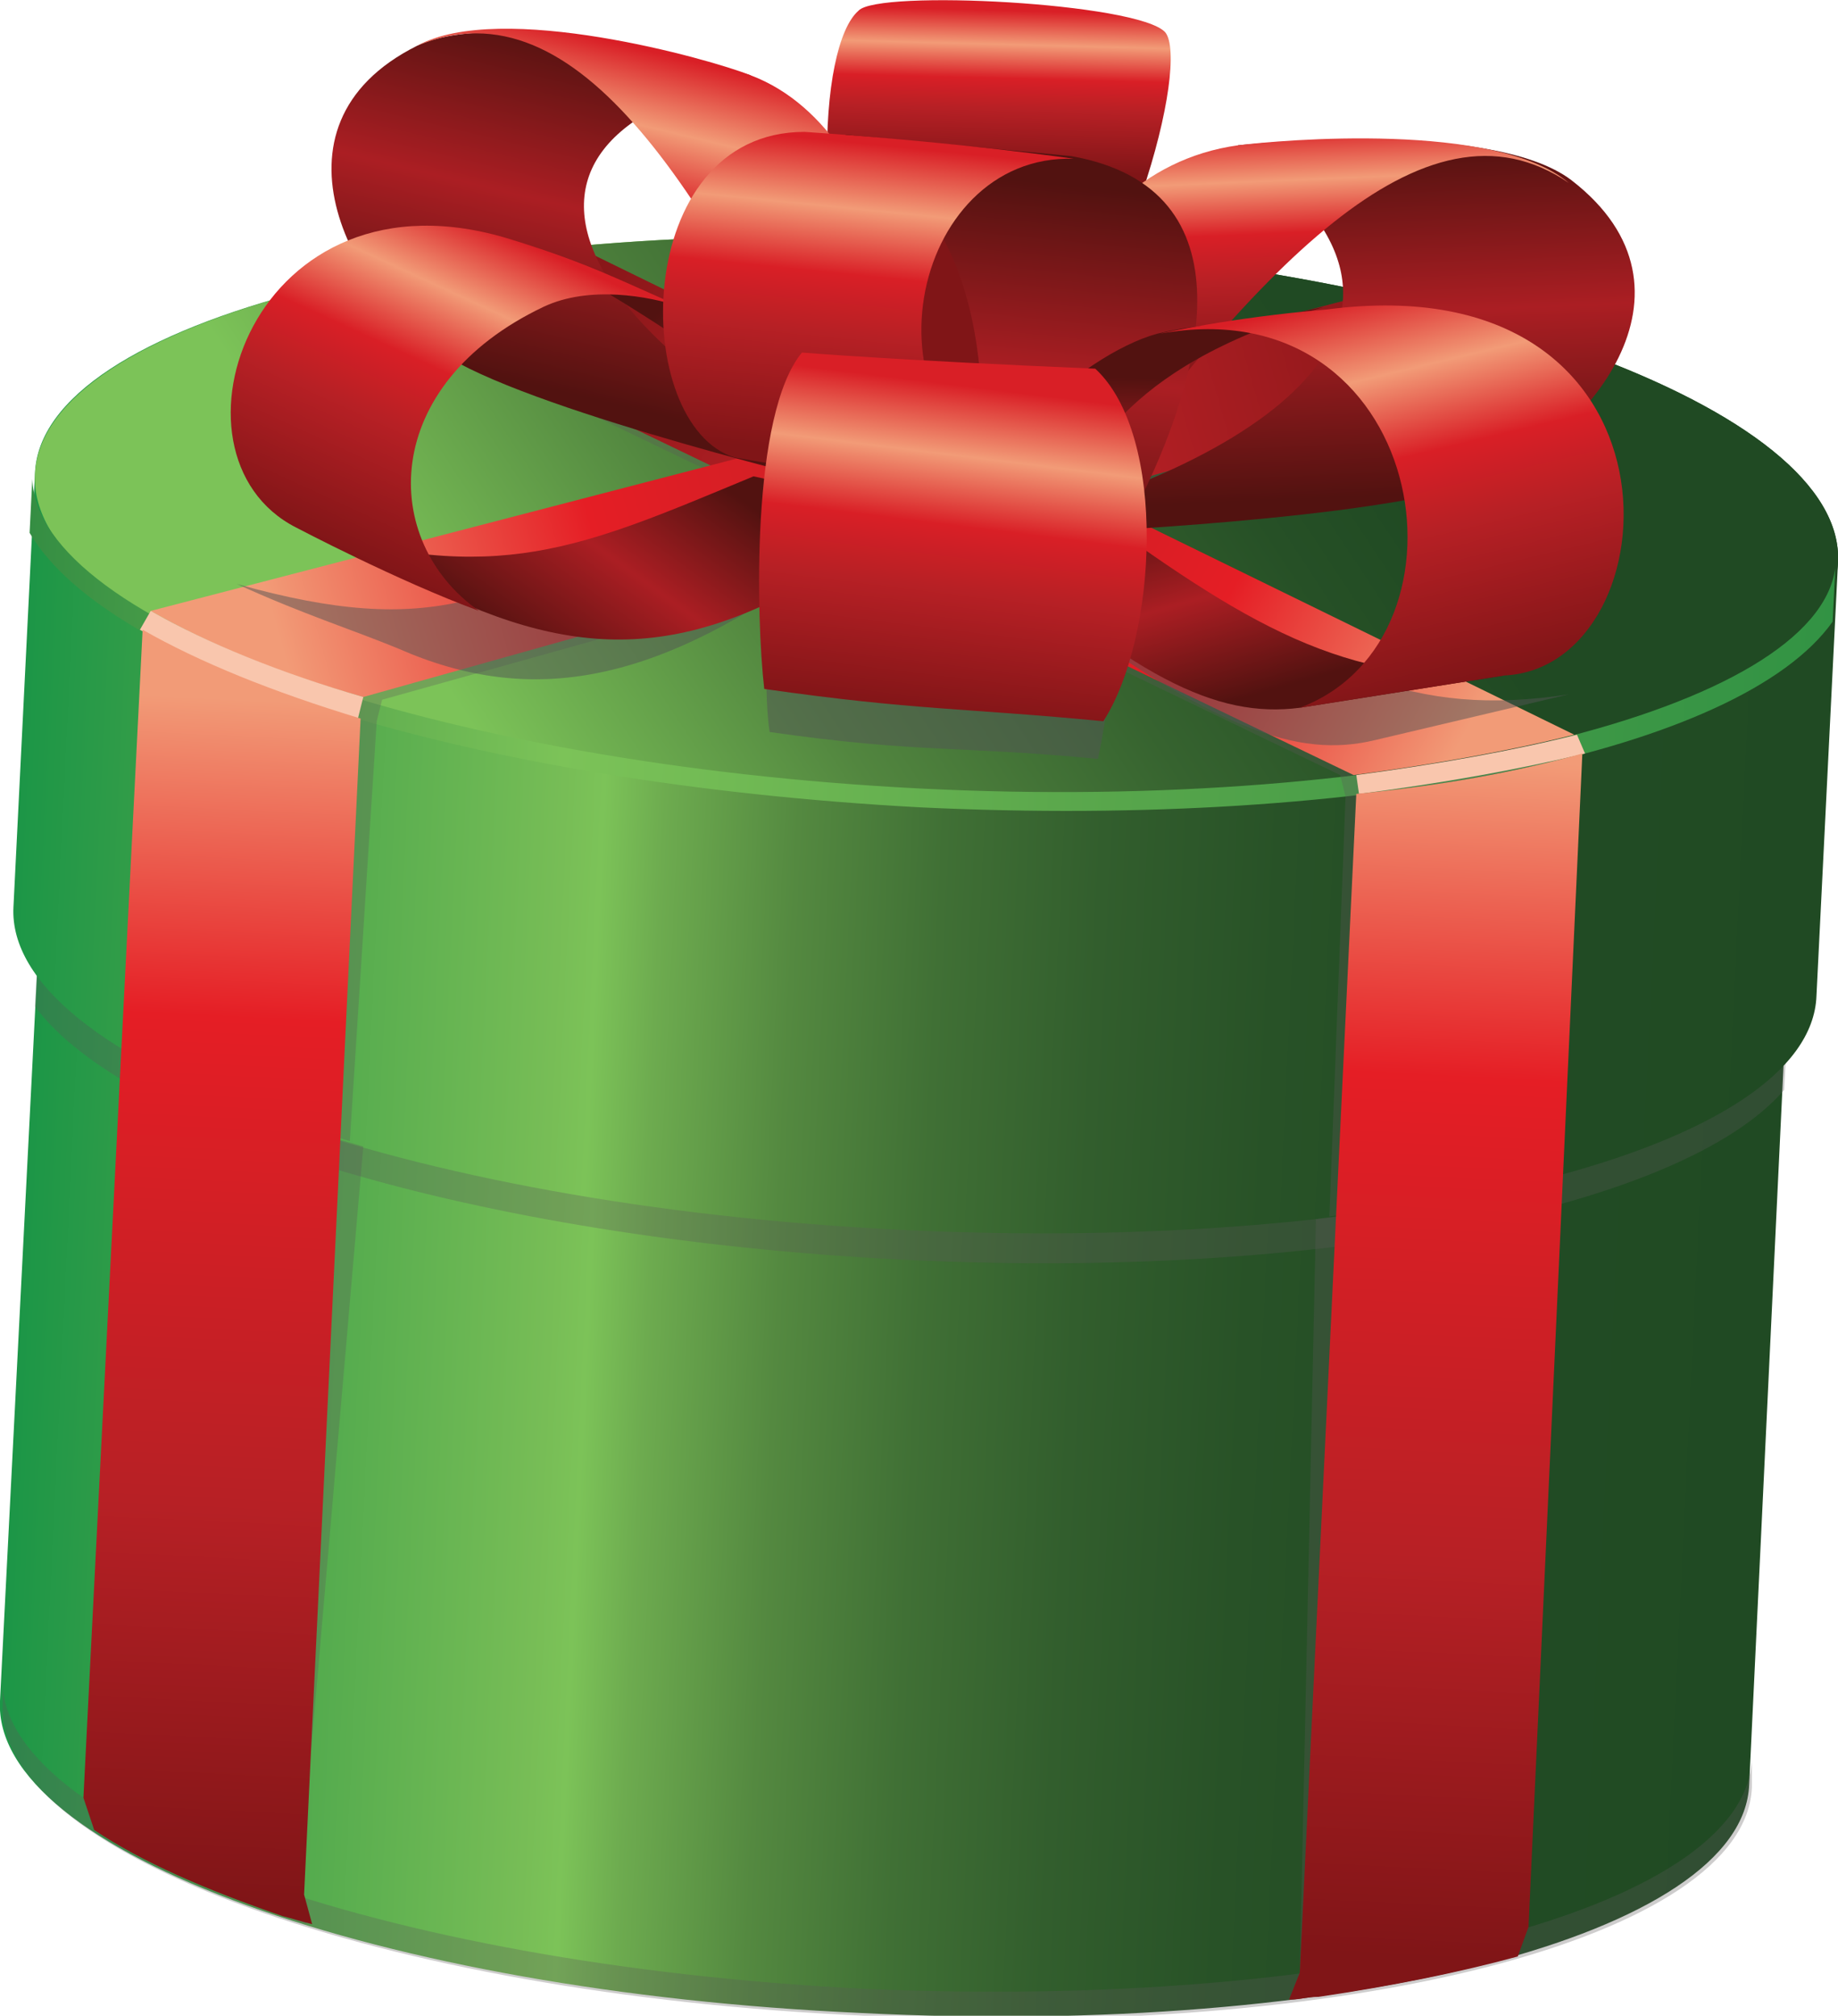 <?xml version="1.0" encoding="utf-8"?>
<!-- Generator: Adobe Illustrator 19.0.0, SVG Export Plug-In . SVG Version: 6.00 Build 0)  -->
<svg version="1.1" id="Layer_1" xmlns="http://www.w3.org/2000/svg" xmlns:xlink="http://www.w3.org/1999/xlink" x="0px" y="0px"
	 viewBox="0 0 68.3 74.9" style="enable-background:new 0 0 68.3 74.9;" xml:space="preserve" preserveAspectRatio="none">
<style type="text/css">
	.st0{fill:url(#SVGID_1_);}
	.st1{opacity:0.3;fill:#5A5858;}
	.st2{fill:url(#SVGID_2_);}
	.st3{fill:url(#SVGID_3_);}
	.st4{fill:url(#SVGID_4_);}
	.st5{fill:#F9C6AD;}
	.st6{fill:url(#SVGID_5_);}
	.st7{fill:url(#SVGID_6_);}
	.st8{fill:url(#SVGID_7_);}
	.st9{fill:url(#SVGID_8_);}
	.st10{fill:url(#SVGID_9_);}
	.st11{fill:url(#SVGID_10_);}
	.st12{fill:url(#SVGID_11_);}
	.st13{fill:url(#SVGID_12_);}
	.st14{filter:url(#Adobe_OpacityMaskFilter);}
	.st15{filter:url(#Adobe_OpacityMaskFilter_1_);}
	.st16{mask:url(#SVGID_13_);fill:url(#SVGID_14_);}
	.st17{opacity:0.5;fill:url(#SVGID_15_);}
	.st18{fill:url(#SVGID_16_);}
	.st19{fill:url(#SVGID_17_);}
	.st20{fill:url(#SVGID_18_);}
	.st21{fill:url(#SVGID_19_);}
	.st22{filter:url(#Adobe_OpacityMaskFilter_2_);}
	.st23{filter:url(#Adobe_OpacityMaskFilter_3_);}
	.st24{mask:url(#SVGID_20_);fill:url(#SVGID_21_);}
	.st25{opacity:0.5;fill:url(#SVGID_22_);}
	.st26{fill:url(#SVGID_23_);}
	.st27{fill:url(#SVGID_24_);}
	.st28{fill:url(#SVGID_25_);}
	.st29{filter:url(#Adobe_OpacityMaskFilter_4_);}
	.st30{filter:url(#Adobe_OpacityMaskFilter_5_);}
	.st31{mask:url(#SVGID_26_);fill:url(#SVGID_27_);}
	.st32{opacity:0.5;fill:url(#SVGID_28_);}
	.st33{fill:url(#SVGID_29_);}
	.st34{fill:url(#SVGID_30_);}
	.st35{fill:url(#SVGID_31_);}
</style>
<g>
	
		<linearGradient id="SVGID_1_" gradientUnits="userSpaceOnUse" x1="79.593" y1="117.776" x2="144.734" y2="117.776" gradientTransform="matrix(0.999 4.880000e-002 -4.880000e-002 0.999 -72.929 -75.064)">
		<stop  offset="0" style="stop-color:#1C9647"/>
		<stop  offset="0.101" style="stop-color:#3EA049"/>
		<stop  offset="0.302" style="stop-color:#77BD56"/>
		<stop  offset="0.324" style="stop-color:#7CC358"/>
		<stop  offset="0.358" style="stop-color:#6DAB4F"/>
		<stop  offset="0.432" style="stop-color:#548940"/>
		<stop  offset="0.513" style="stop-color:#407035"/>
		<stop  offset="0.601" style="stop-color:#325E2D"/>
		<stop  offset="0.699" style="stop-color:#285227"/>
		<stop  offset="0.816" style="stop-color:#224C24"/>
		<stop  offset="1" style="stop-color:#204A23"/>
	</linearGradient>
	<path class="st0" d="M34.7,21.3c-18-0.9-32.8,2.9-33,8.5L0,63.2c-0.3,5.6,14.1,10.8,32,11.6c18,0.9,32.8-2.9,33-8.5l1.6-33.5
		C67,27.4,52.6,22.1,34.7,21.3z"/>
	<g>
		<path class="st1" d="M34.7,21.3c-18-0.9-32.8,2.9-33,8.5l-0.4,7.6C4.7,42,17.7,46,33.4,46.8c15.7,0.8,29.1-1.9,32.9-6.3l0.4-7.6
			C67,27.4,52.6,22.1,34.7,21.3z"/>
		
			<linearGradient id="SVGID_2_" gradientUnits="userSpaceOnUse" x1="78.6" y1="96.986" x2="145.727" y2="96.986" gradientTransform="matrix(0.999 4.880000e-002 -4.880000e-002 0.999 -72.929 -75.064)">
			<stop  offset="0" style="stop-color:#1C9647"/>
			<stop  offset="0.101" style="stop-color:#3EA049"/>
			<stop  offset="0.302" style="stop-color:#77BD56"/>
			<stop  offset="0.324" style="stop-color:#7CC358"/>
			<stop  offset="0.358" style="stop-color:#6DAB4F"/>
			<stop  offset="0.432" style="stop-color:#548940"/>
			<stop  offset="0.513" style="stop-color:#407035"/>
			<stop  offset="0.601" style="stop-color:#325E2D"/>
			<stop  offset="0.699" style="stop-color:#285227"/>
			<stop  offset="0.816" style="stop-color:#224C24"/>
			<stop  offset="1" style="stop-color:#204A23"/>
		</linearGradient>
		<path class="st2" d="M35.3,8.9c-18.5-0.9-33.8,3-34,8.7L0.5,33.7c-0.3,5.7,14.5,11.1,33,12c18.5,0.9,33.8-3,34-8.7l0.8-16.1
			C68.6,15.2,53.8,9.8,35.3,8.9z"/>
		<g>
			
				<linearGradient id="SVGID_3_" gradientUnits="userSpaceOnUse" x1="97.136" y1="99.959" x2="124.205" y2="80.109" gradientTransform="matrix(0.999 4.880000e-002 -4.880000e-002 0.999 -72.929 -75.064)">
				<stop  offset="0" style="stop-color:#7CC358"/>
				<stop  offset="0.333" style="stop-color:#52863F"/>
				<stop  offset="0.624" style="stop-color:#36632F"/>
				<stop  offset="0.856" style="stop-color:#265026"/>
				<stop  offset="1" style="stop-color:#204A23"/>
			</linearGradient>
			<path class="st3" d="M68.3,20.9c-0.3,5.7-15.5,9.6-34,8.7c-18.5-0.9-33.3-6.3-33-12c0.3-5.7,15.5-9.6,34-8.7
				C53.8,9.8,68.6,15.2,68.3,20.9z"/>
		</g>
	</g>
	<g>
		
			<linearGradient id="SVGID_4_" gradientUnits="userSpaceOnUse" x1="78.601" y1="94.378" x2="145.728" y2="94.378" gradientTransform="matrix(0.999 4.880000e-002 -4.880000e-002 0.999 -72.929 -75.064)">
			<stop  offset="0" style="stop-color:#358E43"/>
			<stop  offset="0.3" style="stop-color:#7CC358"/>
			<stop  offset="0.574" style="stop-color:#5BA84C"/>
			<stop  offset="0.837" style="stop-color:#3F9846"/>
			<stop  offset="1" style="stop-color:#329344"/>
		</linearGradient>
		<path class="st4" d="M34.2,30c16.7,0.8,30.5-2.1,33.9-6.9l0.1-2c-0.7,5.3-16.1,9.1-34,8.2c-17.9-0.9-32.8-6.1-33-11.5l-0.1,2
			C4.1,24.9,17.5,29.1,34.2,30z"/>
	</g>
	<path class="st1" d="M13.5,42.6c-3.2-0.9-5.9-2-8.1-3.1l-2.2,27l0.3,1.2c1.7,1.2,4,2.4,6.8,3.4c0.4,0.1,0.7,0.3,1.1,0.4
		c0,0,0,0,0,0l-0.3-1.1L13.5,42.6z"/>
	<path class="st1" d="M48.9,45.3l-0.6,28l-0.4,1c0,0,0.1,0,0.1,0c0.3,0,0.6-0.1,1-0.2c2.7-0.4,5.2-1,7.3-1.7l0.4-1.1l0.6-27.6
		C54.7,44.5,51.9,44.9,48.9,45.3z"/>
	<path class="st1" d="M58.4,28.1c0,0,0.1,0,0.1,0L58,27.3h0L21,9.2c-3.3,0.3-6.4,0.8-9,1.4l37.8,18.2l0.2,0.8l-0.6,15.6
		c3.1-0.4,5.9-0.9,8.4-1.5L58.4,28.1z"/>
	<path class="st5" d="M50.5,29.5c3.1-0.4,5.9-0.9,8.4-1.5l-0.3-0.7c-2.4,0.6-5.2,1.1-8.2,1.5L50.5,29.5z"/>
	<path class="st1" d="M51.4,11.1L6,23l-0.3,0.7L4.8,39.1c2.1,1.2,4.9,2.4,8.2,3.3l1-15.6c-0.7-0.2-0.7-0.2,0,0c0,0,0,0,0,0l0.2-0.8
		l45.5-12.7C57.2,12.5,54.4,11.8,51.4,11.1z"/>
	<path class="st1" d="M32.1,73.9c-18-0.9-32.3-6.1-32-11.6l0,1c-0.3,5.6,14.1,10.8,32,11.6c18,0.9,32.8-2.9,33-8.5l0-1
		C64.8,71,50.1,74.7,32.1,73.9z"/>
	
		<linearGradient id="SVGID_5_" gradientUnits="userSpaceOnUse" x1="96.933" y1="80.697" x2="131.341" y2="97.66" gradientTransform="matrix(0.999 4.880000e-002 -4.880000e-002 0.999 -72.929 -75.064)">
		<stop  offset="0" style="stop-color:#801517"/>
		<stop  offset="0.33" style="stop-color:#B72025"/>
		<stop  offset="0.735" style="stop-color:#E51E25"/>
		<stop  offset="1" style="stop-color:#F29B77"/>
	</linearGradient>
	<path class="st6" d="M50.3,28.8c3-0.4,5.8-0.9,8.2-1.5h0h0l-37-18.1c-3.3,0.3-6.4,0.8-9,1.4L50.3,28.8
		C50.3,28.8,50.3,28.8,50.3,28.8z"/>
	
		<linearGradient id="SVGID_6_" gradientUnits="userSpaceOnUse" x1="132.117" y1="80.115" x2="88.205" y2="95.153" gradientTransform="matrix(0.999 4.880000e-002 -4.880000e-002 0.999 -72.929 -75.064)">
		<stop  offset="0" style="stop-color:#801517"/>
		<stop  offset="0.33" style="stop-color:#B72025"/>
		<stop  offset="0.735" style="stop-color:#E51E25"/>
		<stop  offset="1" style="stop-color:#F29B77"/>
	</linearGradient>
	<path class="st7" d="M51,10.9L5.6,22.7c2.1,1.2,4.7,2.3,7.9,3.2l45.6-12.8C56.8,12.3,54.1,11.5,51,10.9z"/>
	
		<linearGradient id="SVGID_7_" gradientUnits="userSpaceOnUse" x1="113.815" y1="75.945" x2="113.679" y2="69.974" gradientTransform="matrix(0.999 4.880000e-002 -4.880000e-002 0.999 -72.929 -75.064)">
		<stop  offset="0" style="stop-color:#801517"/>
		<stop  offset="0.389" style="stop-color:#B72025"/>
		<stop  offset="0.578" style="stop-color:#D91F26"/>
		<stop  offset="0.789" style="stop-color:#F29B77"/>
		<stop  offset="1" style="stop-color:#D91F26"/>
	</linearGradient>
	<path class="st8" d="M32.8,16.4C30,9.3,30.4,1.7,31.9,0.4c0.7-0.8,10.4-0.3,11.4,0.8c0.9,1.1-1.2,9.8-6.1,15.4L32.8,16.4z"/>
	<g>
		
			<linearGradient id="SVGID_8_" gradientUnits="userSpaceOnUse" x1="30.525" y1="477.234" x2="29.859" y2="464.243" gradientTransform="matrix(0.959 0.282 -0.282 0.959 127.938 -451.299)">
			<stop  offset="0" style="stop-color:#521210"/>
			<stop  offset="0.519" style="stop-color:#AB1E23"/>
			<stop  offset="1" style="stop-color:#521210"/>
		</linearGradient>
		<path class="st9" d="M27.9,2.8c0,0-9-2.7-12.4-1.1c-6,3-2.3,9.5,1.2,11.6c3.5,2.1,14.8,4.8,14.8,4.8l2.9,0.5
			C23.1,14.2,15.9,5.5,27.9,2.8z"/>
		
			<linearGradient id="SVGID_9_" gradientUnits="userSpaceOnUse" x1="31.619" y1="477.174" x2="30.949" y2="464.11" gradientTransform="matrix(0.959 0.282 -0.282 0.959 127.938 -451.299)">
			<stop  offset="0" style="stop-color:#801517"/>
			<stop  offset="0.389" style="stop-color:#B72025"/>
			<stop  offset="0.578" style="stop-color:#D91F26"/>
			<stop  offset="0.789" style="stop-color:#F29B77"/>
			<stop  offset="1" style="stop-color:#D91F26"/>
		</linearGradient>
		<path class="st10" d="M31.5,18.1c-5.2-10.9-10-18.9-16-16.4C18.6,0,26.4,2.2,27.9,2.8c5.8,2.2,6.7,12.6,6.5,15.8L31.5,18.1z"/>
	</g>
	<g>
		
			<linearGradient id="SVGID_10_" gradientUnits="userSpaceOnUse" x1="2258.082" y1="-63.347" x2="2257.416" y2="-76.335" gradientTransform="matrix(-0.996 9.350000e-002 9.350000e-002 0.996 2303.102 -129.48)">
			<stop  offset="0" style="stop-color:#521210"/>
			<stop  offset="0.519" style="stop-color:#AB1E23"/>
			<stop  offset="1" style="stop-color:#521210"/>
		</linearGradient>
		<path class="st11" d="M46,5.4c0,0,9.4-1,12.4,1.3c5.3,4.1,0.5,9.7-3.4,11.2c-3.8,1.4-15.5,1.9-15.5,1.9l-2.9,0
			C46.8,17.3,55.1,11.8,46,5.4z"/>
		
			<linearGradient id="SVGID_11_" gradientUnits="userSpaceOnUse" x1="2258.943" y1="-67.927" x2="2258.468" y2="-77.186" gradientTransform="matrix(-0.996 9.350000e-002 9.350000e-002 0.996 2303.102 -129.48)">
			<stop  offset="0" style="stop-color:#801517"/>
			<stop  offset="0.389" style="stop-color:#B72025"/>
			<stop  offset="0.578" style="stop-color:#D91F26"/>
			<stop  offset="0.789" style="stop-color:#F29B77"/>
			<stop  offset="1" style="stop-color:#D91F26"/>
		</linearGradient>
		<path class="st12" d="M39.5,19.8c7.1-9.7,13.4-16.7,18.8-13C55.6,4.5,47.6,5.2,46,5.4c-7.2,1-9,10.5-9.4,14.3L39.5,19.8z"/>
	</g>
	<g>
		
			<linearGradient id="SVGID_12_" gradientUnits="userSpaceOnUse" x1="101.573" y1="81.685" x2="109.188" y2="88.338" gradientTransform="matrix(0.999 4.880000e-002 -4.880000e-002 0.999 -72.929 -75.064)">
			<stop  offset="0" style="stop-color:#521210"/>
			<stop  offset="0.519" style="stop-color:#AB1E23"/>
			<stop  offset="1" style="stop-color:#521210"/>
		</linearGradient>
		<path class="st13" d="M25.4,11.4c5,2.7,9.6,7.5,13,10.6l-2.5-0.7c-5-4.8-10.3-9-16.9-12.4C22.7,10.5,23.5,10.9,25.4,11.4z"/>
		<defs>
			<filter id="Adobe_OpacityMaskFilter" filterUnits="userSpaceOnUse" x="8.8" y="19.4" width="21.9" height="5.8">
				<feFlood  style="flood-color:white;flood-opacity:1" result="back"/>
				<feBlend  in="SourceGraphic" in2="back" mode="normal"/>
			</filter>
		</defs>
		<mask maskUnits="userSpaceOnUse" x="8.8" y="19.4" width="21.9" height="5.8" id="SVGID_13_">
			<g class="st14">
				<defs>
					<filter id="Adobe_OpacityMaskFilter_1_" filterUnits="userSpaceOnUse" x="7.8" y="19.4" width="22.9" height="6">
						<feFlood  style="flood-color:white;flood-opacity:1" result="back"/>
						<feBlend  in="SourceGraphic" in2="back" mode="normal"/>
					</filter>
				</defs>
				<mask maskUnits="userSpaceOnUse" x="7.8" y="19.4" width="22.9" height="6" id="SVGID_13_">
					<g class="st15">
					</g>
				</mask>
				
					<linearGradient id="SVGID_14_" gradientUnits="userSpaceOnUse" x1="98.525" y1="91.297" x2="93.376" y2="93.669" gradientTransform="matrix(0.999 4.880000e-002 -4.880000e-002 0.999 -72.929 -75.064)">
					<stop  offset="0" style="stop-color:#FFFFFF"/>
					<stop  offset="0.611" style="stop-color:#646464"/>
					<stop  offset="1" style="stop-color:#000000"/>
				</linearGradient>
				<path class="st16" d="M24.8,19.4l6,1.3c-6.3,4.7-10.5,5.9-16.1,3.7c-1.7-0.7-4.5-1.9-6.8-3.1C15.3,23.5,18.3,22.1,24.8,19.4z"/>
			</g>
		</mask>
		
			<linearGradient id="SVGID_15_" gradientUnits="userSpaceOnUse" x1="98.943" y1="91.414" x2="93.981" y2="93.699" gradientTransform="matrix(0.999 4.880000e-002 -4.880000e-002 0.999 -72.929 -75.064)">
			<stop  offset="0" style="stop-color:#535454"/>
			<stop  offset="1" style="stop-color:#535454"/>
		</linearGradient>
		<path class="st17" d="M24.8,19.4l6,1.3c-6.3,4.7-11,5.6-16,3.4c-1.7-0.7-3.6-1.3-6-2.4C16.3,23.8,18.3,22.1,24.8,19.4z"/>
		
			<linearGradient id="SVGID_16_" gradientUnits="userSpaceOnUse" x1="96.643" y1="94.589" x2="101.876" y2="86.589" gradientTransform="matrix(0.999 4.880000e-002 -4.880000e-002 0.999 -72.929 -75.064)">
			<stop  offset="0" style="stop-color:#521210"/>
			<stop  offset="0.519" style="stop-color:#AB1E23"/>
			<stop  offset="1" style="stop-color:#521210"/>
		</linearGradient>
		<path class="st18" d="M28,17.7l6,1.3c-6.3,4.7-10.5,5.9-16.1,3.7c-1.7-0.7-4.5-1.9-6.8-3.1C18.5,21.8,21.5,20.4,28,17.7z"/>
		
			<linearGradient id="SVGID_17_" gradientUnits="userSpaceOnUse" x1="90.748" y1="91.524" x2="95.718" y2="79.18" gradientTransform="matrix(0.999 4.880000e-002 -4.880000e-002 0.999 -72.929 -75.064)">
			<stop  offset="0" style="stop-color:#801517"/>
			<stop  offset="0.389" style="stop-color:#B72025"/>
			<stop  offset="0.578" style="stop-color:#D91F26"/>
			<stop  offset="0.789" style="stop-color:#F29B77"/>
			<stop  offset="1" style="stop-color:#D91F26"/>
		</linearGradient>
		<path class="st19" d="M19,8.9c-9.6-3-13.3,8-8,10.7c0,0,3.8,2,6.8,3.1c-3.7-2.6-3.7-8.4,2.4-11.3c1.7-0.8,3.9-0.4,5.1,0
			C23,10.4,21.9,9.8,19,8.9z"/>
	</g>
	<g>
		
			<linearGradient id="SVGID_18_" gradientUnits="userSpaceOnUse" x1="114.19" y1="91.029" x2="114.947" y2="76.272" gradientTransform="matrix(0.999 4.880000e-002 -4.880000e-002 0.999 -72.929 -75.064)">
			<stop  offset="0" style="stop-color:#521210"/>
			<stop  offset="0.519" style="stop-color:#AB1E23"/>
			<stop  offset="1" style="stop-color:#521210"/>
		</linearGradient>
		<path class="st20" d="M39.8,5.8l-8.4-0.8c4.7,3.1,5.3,7.4,5.1,13.4l5.7,0.5C44.7,14,46.6,7,39.8,5.8z"/>
		
			<linearGradient id="SVGID_19_" gradientUnits="userSpaceOnUse" x1="108.683" y1="86.777" x2="109.278" y2="75.182" gradientTransform="matrix(0.999 4.880000e-002 -4.880000e-002 0.999 -72.929 -75.064)">
			<stop  offset="0" style="stop-color:#801517"/>
			<stop  offset="0.389" style="stop-color:#B72025"/>
			<stop  offset="0.578" style="stop-color:#D91F26"/>
			<stop  offset="0.789" style="stop-color:#F29B77"/>
			<stop  offset="1" style="stop-color:#D91F26"/>
		</linearGradient>
		<path class="st21" d="M27.3,17c-3.9-1.2-3.9-12.1,2.6-12.1c5.9,0.4,10,1,10,1c-6.1-0.2-8.2,9.8-1.6,12.4
			C32.3,17.7,31.3,17.7,27.3,17z"/>
	</g>
	<g>
		<defs>
			<filter id="Adobe_OpacityMaskFilter_2_" filterUnits="userSpaceOnUse" x="38.6" y="20.8" width="19.8" height="6.9">
				<feFlood  style="flood-color:white;flood-opacity:1" result="back"/>
				<feBlend  in="SourceGraphic" in2="back" mode="normal"/>
			</filter>
		</defs>
		<mask maskUnits="userSpaceOnUse" x="38.6" y="20.8" width="19.8" height="6.9" id="SVGID_20_">
			<g class="st22">
				<defs>
					<filter id="Adobe_OpacityMaskFilter_3_" filterUnits="userSpaceOnUse" x="38.6" y="20.8" width="20.3" height="7">
						<feFlood  style="flood-color:white;flood-opacity:1" result="back"/>
						<feBlend  in="SourceGraphic" in2="back" mode="normal"/>
					</filter>
				</defs>
				<mask maskUnits="userSpaceOnUse" x="38.6" y="20.8" width="20.3" height="7" id="SVGID_20_">
					<g class="st23">
					</g>
				</mask>
				
					<linearGradient id="SVGID_21_" gradientUnits="userSpaceOnUse" x1="-78.785" y1="126.39" x2="-73.988" y2="127.497" gradientTransform="matrix(0.999 -4.920000e-002 4.920000e-002 0.999 120.645 -105.365)">
					<stop  offset="0" style="stop-color:#FFFFFF"/>
					<stop  offset="0.611" style="stop-color:#646464"/>
					<stop  offset="1" style="stop-color:#000000"/>
				</linearGradient>
				<path class="st24" d="M38.6,22.3l3.8-1.5c6.9,4.1,10.5,5.8,16.4,4.9l-7.4,1.9C48.4,28.3,45.2,27.1,38.6,22.3z"/>
			</g>
		</mask>
		
			<linearGradient id="SVGID_22_" gradientUnits="userSpaceOnUse" x1="-78.996" y1="126.302" x2="-74.309" y2="127.384" gradientTransform="matrix(0.999 -4.920000e-002 4.920000e-002 0.999 120.645 -105.365)">
			<stop  offset="0" style="stop-color:#535454"/>
			<stop  offset="1" style="stop-color:#535454"/>
		</linearGradient>
		<path class="st25" d="M38.6,22.3l3.8-1.5c6.9,4.1,10,5.9,15.9,5l-7.2,1.7C48.2,28.2,45.2,27.1,38.6,22.3z"/>
		
			<linearGradient id="SVGID_23_" gradientUnits="userSpaceOnUse" x1="181.991" y1="-65.4" x2="180.246" y2="-72.935" gradientTransform="matrix(0.999 -5.080000e-002 5.080000e-002 0.999 -131.553 100.319)">
			<stop  offset="0" style="stop-color:#521210"/>
			<stop  offset="0.519" style="stop-color:#AB1E23"/>
			<stop  offset="1" style="stop-color:#521210"/>
		</linearGradient>
		<path class="st26" d="M36,19.7l4-1.1c6.4,4.7,9.9,6.8,15.9,6.5l-7.6,1.2C45.2,26.7,42.1,25.2,36,19.7z"/>
		
			<linearGradient id="SVGID_24_" gradientUnits="userSpaceOnUse" x1="177.869" y1="-77.322" x2="177.409" y2="-71.198" gradientTransform="matrix(0.999 -5.080000e-002 5.080000e-002 0.999 -131.553 100.319)">
			<stop  offset="0" style="stop-color:#521210"/>
			<stop  offset="0.519" style="stop-color:#AB1E23"/>
			<stop  offset="1" style="stop-color:#521210"/>
		</linearGradient>
		<path class="st27" d="M43,12.4c-2.9,0.8-7,4.8-8.1,7.6l3.4-0.7c2.8-2.4,2.8-5.4,10.9-7.9C45.7,12.2,45.1,11.9,43,12.4z"/>
		
			<linearGradient id="SVGID_25_" gradientUnits="userSpaceOnUse" x1="189.252" y1="-65.335" x2="186.499" y2="-80.069" gradientTransform="matrix(0.999 -5.080000e-002 5.080000e-002 0.999 -131.553 100.319)">
			<stop  offset="0" style="stop-color:#801517"/>
			<stop  offset="0.389" style="stop-color:#B72025"/>
			<stop  offset="0.578" style="stop-color:#D91F26"/>
			<stop  offset="0.789" style="stop-color:#F29B77"/>
			<stop  offset="1" style="stop-color:#D91F26"/>
		</linearGradient>
		<path class="st28" d="M48.3,26.3c6.9-2.6,4.7-15.7-5.2-13.9c0,0,2.6-0.6,6.2-0.9c13.8-1.8,13,13.3,6.6,13.6L48.3,26.3z"/>
	</g>
	<defs>
		<filter id="Adobe_OpacityMaskFilter_4_" filterUnits="userSpaceOnUse" x="28.5" y="15.9" width="12.9" height="12.3">
			<feFlood  style="flood-color:white;flood-opacity:1" result="back"/>
			<feBlend  in="SourceGraphic" in2="back" mode="normal"/>
		</filter>
	</defs>
	<mask maskUnits="userSpaceOnUse" x="28.5" y="15.9" width="12.9" height="12.3" id="SVGID_26_">
		<g class="st29">
			<defs>
				<filter id="Adobe_OpacityMaskFilter_5_" filterUnits="userSpaceOnUse" x="28.2" y="15.9" width="13.2" height="12.6">
					<feFlood  style="flood-color:white;flood-opacity:1" result="back"/>
					<feBlend  in="SourceGraphic" in2="back" mode="normal"/>
				</filter>
			</defs>
			<mask maskUnits="userSpaceOnUse" x="28.2" y="15.9" width="13.2" height="12.6" id="SVGID_26_">
				<g class="st30">
				</g>
			</mask>
			
				<linearGradient id="SVGID_27_" gradientUnits="userSpaceOnUse" x1="112.508" y1="96.057" x2="112.508" y2="97.541" gradientTransform="matrix(0.999 4.880000e-002 -4.880000e-002 0.999 -72.929 -75.064)">
				<stop  offset="0" style="stop-color:#FFFFFF"/>
				<stop  offset="0.611" style="stop-color:#646464"/>
				<stop  offset="1" style="stop-color:#000000"/>
			</linearGradient>
			<path class="st31" d="M40.9,28.5c0.7-3.3,1.2-9.8-1.6-12.3c-7.2-0.3-8.6-0.3-8.6-0.3c-1.9,2.3-2.7,8.8-2.4,11.4
				C33.9,28.1,35.7,28,40.9,28.5z"/>
		</g>
	</mask>
	
		<linearGradient id="SVGID_28_" gradientUnits="userSpaceOnUse" x1="112.586" y1="95.809" x2="112.586" y2="97.258" gradientTransform="matrix(0.999 4.880000e-002 -4.880000e-002 0.999 -72.929 -75.064)">
		<stop  offset="0" style="stop-color:#535454"/>
		<stop  offset="1" style="stop-color:#535454"/>
	</linearGradient>
	<path class="st32" d="M40.8,28.2c0.7-3.3,1.3-9.5-1.5-12c-7.2-0.3-8.6-0.3-8.6-0.3c-1.9,2.3-2.5,8.6-2.1,11.3
		C34.2,28,35.6,27.7,40.8,28.2z"/>
	
		<linearGradient id="SVGID_29_" gradientUnits="userSpaceOnUse" x1="3387.825" y1="302.265" x2="3388.456" y2="289.96" gradientTransform="matrix(-0.985 -0.174 -0.174 0.985 3423.357 318.228)">
		<stop  offset="0" style="stop-color:#801517"/>
		<stop  offset="0.389" style="stop-color:#B72025"/>
		<stop  offset="0.578" style="stop-color:#D91F26"/>
		<stop  offset="0.789" style="stop-color:#F29B77"/>
		<stop  offset="1" style="stop-color:#D91F26"/>
	</linearGradient>
	<path class="st33" d="M41,26.8c2-3.1,2.4-10.6-0.3-13.1c-7.2-0.3-10.9-0.6-10.9-0.6c-1.9,2.3-1.7,9.9-1.4,12.5
		C34,26.4,35.8,26.3,41,26.8z"/>
	
		<linearGradient id="SVGID_30_" gradientUnits="userSpaceOnUse" x1="132.293" y1="141.492" x2="132.293" y2="96.914" gradientTransform="matrix(0.999 4.880000e-002 -4.880000e-002 0.999 -72.929 -75.064)">
		<stop  offset="0" style="stop-color:#801517"/>
		<stop  offset="0.33" style="stop-color:#B72025"/>
		<stop  offset="0.735" style="stop-color:#E51E25"/>
		<stop  offset="1" style="stop-color:#F29B77"/>
	</linearGradient>
	<path class="st34" d="M48.3,73.3l-0.4,1c0,0,0.1,0,0.1,0c0.3,0,0.6-0.1,1-0.1c2.7-0.4,5.2-0.9,7.4-1.5l0.4-1.1L58.8,28
		c-2.5,0.7-5.3,1.2-8.4,1.5L48.3,73.3z"/>
	<path class="st5" d="M5.6,22.7l-0.4,0.7c2.1,1.2,4.9,2.4,8.1,3.3l0.2-0.8C10.4,25,7.7,23.9,5.6,22.7z"/>
	
		<linearGradient id="SVGID_31_" gradientUnits="userSpaceOnUse" x1="87.184" y1="141.515" x2="87.184" y2="96.917" gradientTransform="matrix(0.999 4.880000e-002 -4.880000e-002 0.999 -72.929 -75.064)">
		<stop  offset="0" style="stop-color:#801517"/>
		<stop  offset="0.33" style="stop-color:#B72025"/>
		<stop  offset="0.735" style="stop-color:#E51E25"/>
		<stop  offset="1" style="stop-color:#F29B77"/>
	</linearGradient>
	<path class="st35" d="M13.4,26.7C13.4,26.7,13.4,26.7,13.4,26.7c-3.3-1-6-2.1-8.1-3.3L3.1,66.8L3.5,68c1.8,1.2,4.1,2.2,7,3.2
		c0.4,0.1,0.7,0.2,1.1,0.3c0,0,0,0,0,0l-0.3-1.1L13.4,26.7z"/>
</g>
</svg>
